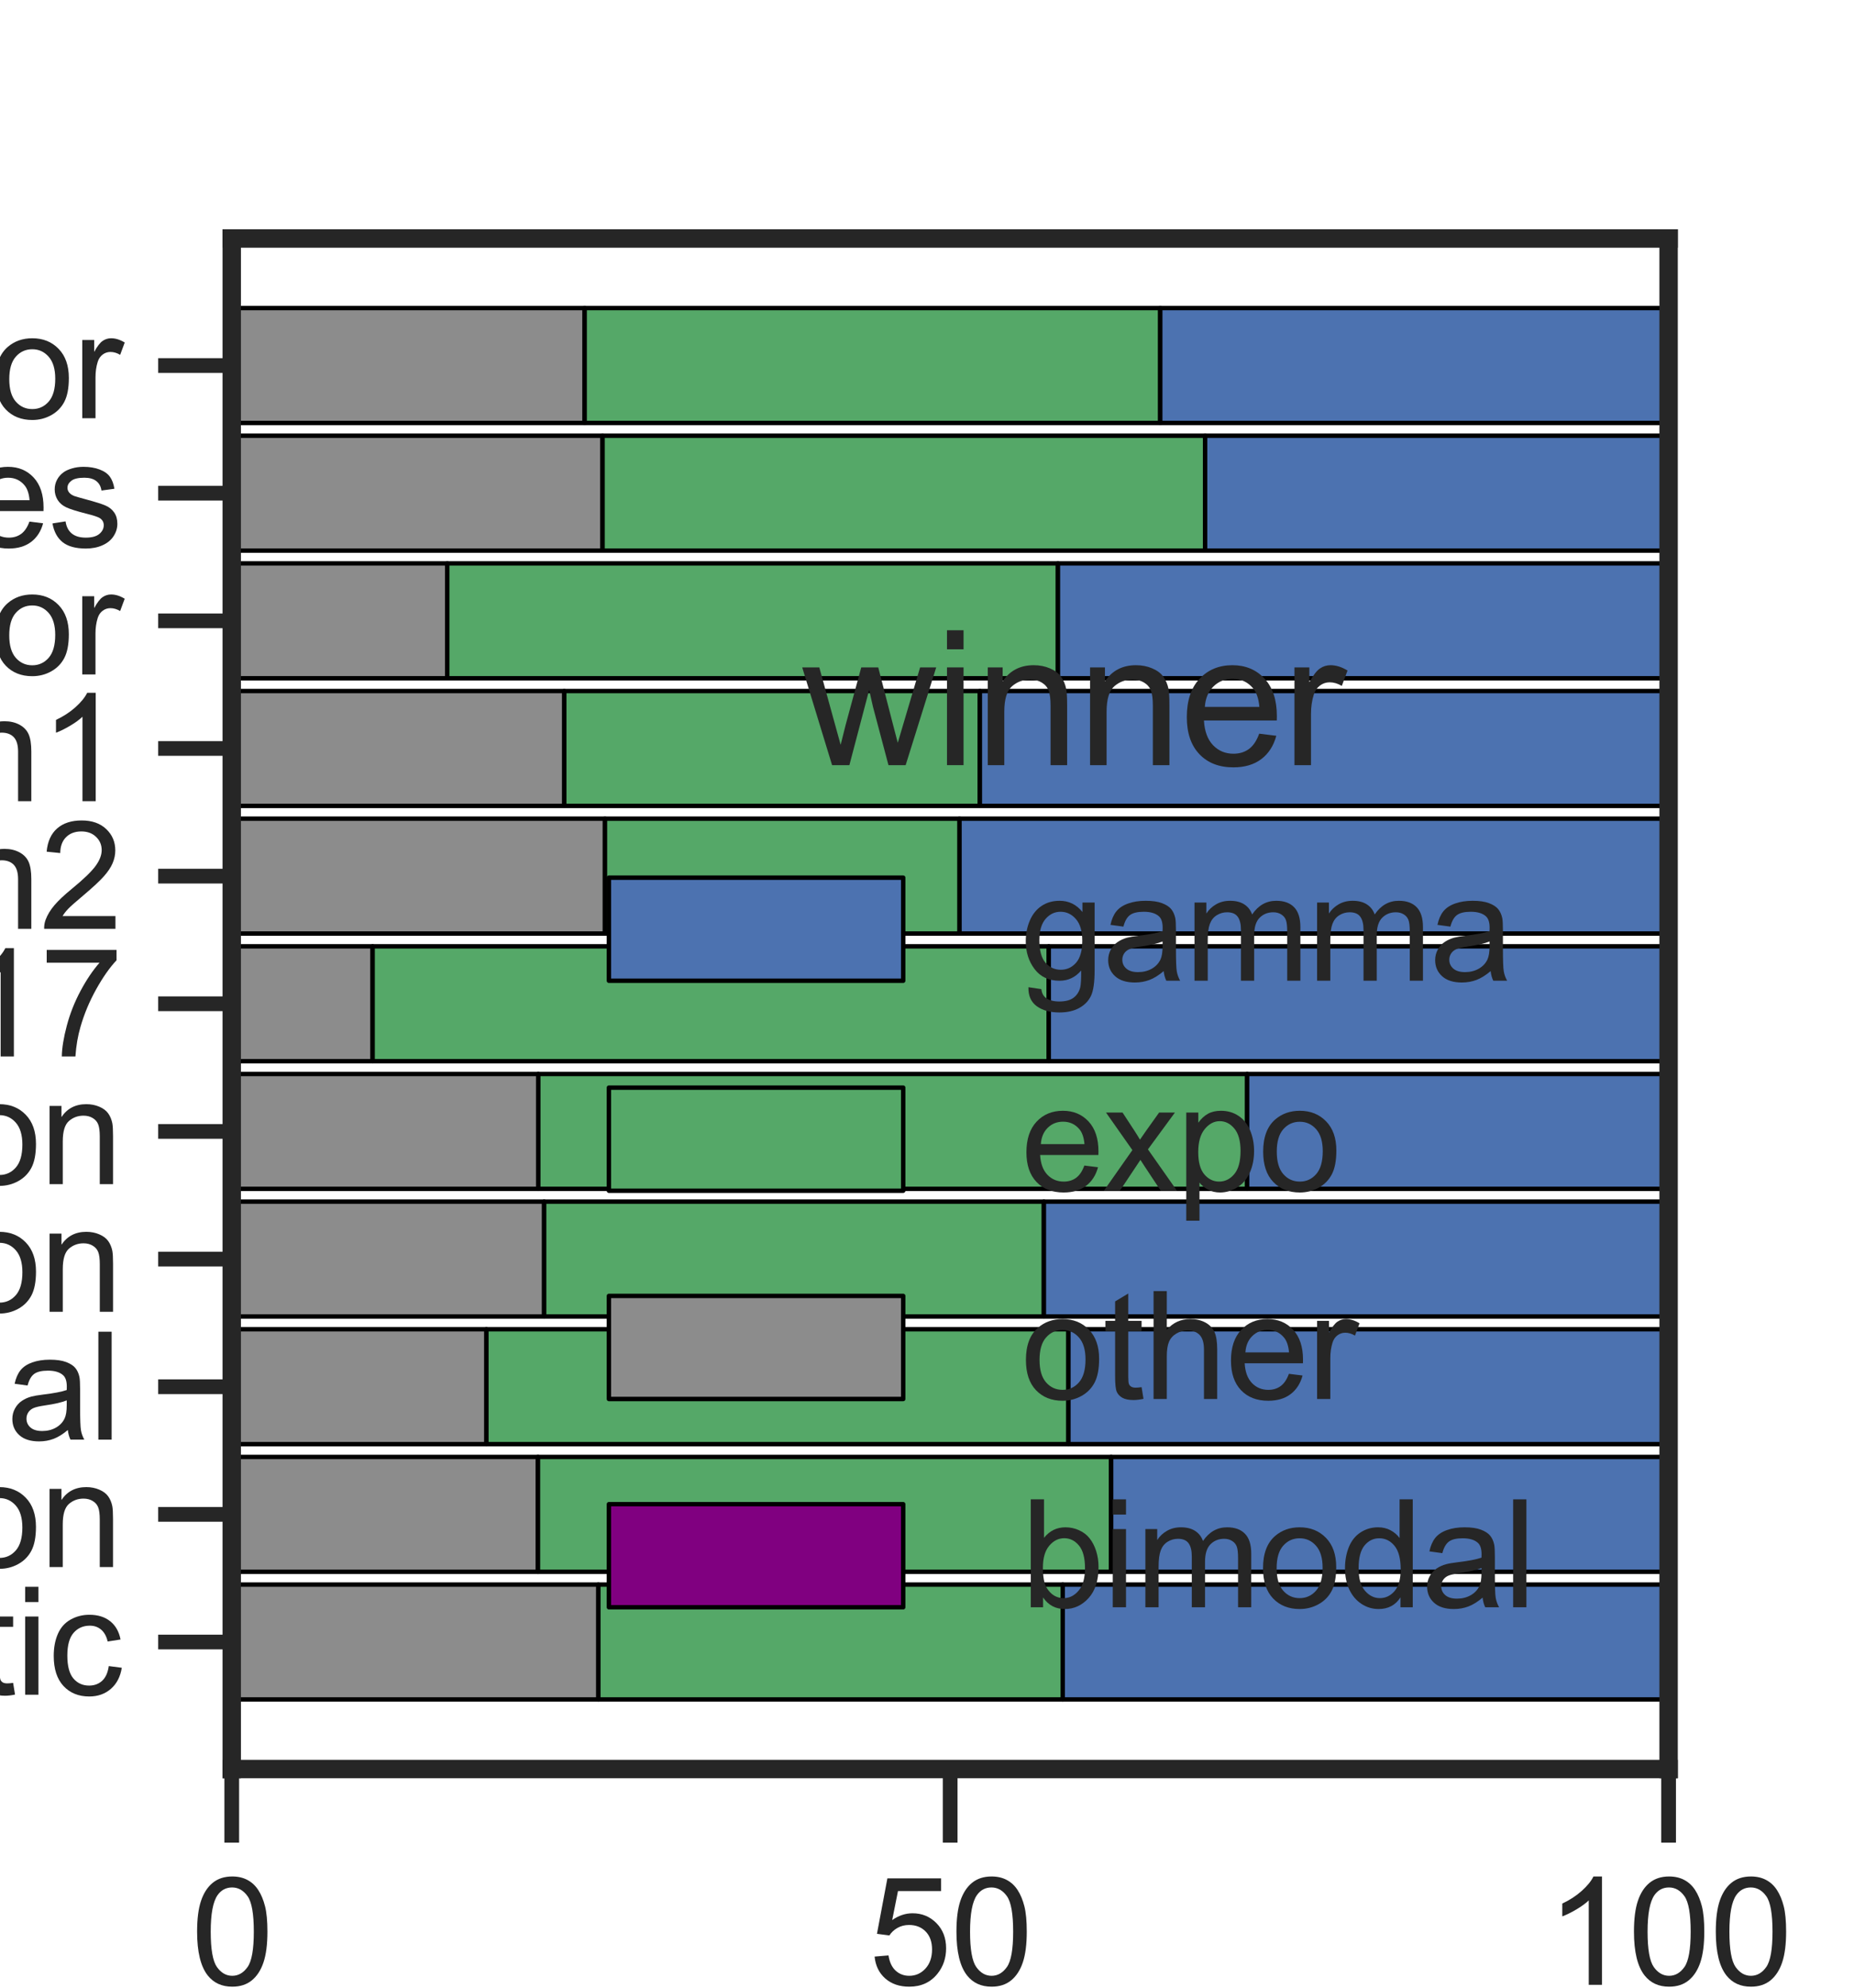 <?xml version="1.0" encoding="utf-8" standalone="no"?>
<!DOCTYPE svg PUBLIC "-//W3C//DTD SVG 1.1//EN"
  "http://www.w3.org/Graphics/SVG/1.1/DTD/svg11.dtd">
<svg xmlns:xlink="http://www.w3.org/1999/xlink" width="100.8pt" height="108pt" viewBox="0 0 100.8 108" xmlns="http://www.w3.org/2000/svg" version="1.1">
 <defs>
  <style type="text/css">*{stroke-linejoin: round; stroke-linecap: butt}</style>
 </defs>
 <g id="figure_1">
  <g id="patch_1">
   <path d="M 0 108 
L 100.8 108 
L 100.8 0 
L 0 0 
z
" style="fill: #ffffff"/>
  </g>
  <g id="axes_1">
   <g id="patch_2">
    <path d="M 12.6 96.12 
L 90.72 96.12 
L 90.72 12.96 
L 12.6 12.96 
z
" style="fill: #ffffff"/>
   </g>
   <g id="matplotlib.axis_1">
    <g id="xtick_1">
     <g id="line2d_1">
      <defs>
       <path id="m785deee7f5" d="M 0 0 
L 0 4 
" style="stroke: #262626; stroke-width: 0.8"/>
      </defs>
      <g>
       <use xlink:href="#m785deee7f5" x="12.6" y="96.12" style="fill: #262626; stroke: #262626; stroke-width: 0.8"/>
      </g>
     </g>
     <g id="text_1">
      <!-- 0 -->
      <g style="fill: #262626" transform="translate(10.376 107.846)scale(0.08 -0.08)">
       <defs>
        <path id="ArialMT-30" d="M 266 2259 
Q 266 3072 433 3567 
Q 600 4063 929 4331 
Q 1259 4600 1759 4600 
Q 2128 4600 2406 4451 
Q 2684 4303 2865 4023 
Q 3047 3744 3150 3342 
Q 3253 2941 3253 2259 
Q 3253 1453 3087 958 
Q 2922 463 2592 192 
Q 2263 -78 1759 -78 
Q 1097 -78 719 397 
Q 266 969 266 2259 
z
M 844 2259 
Q 844 1131 1108 757 
Q 1372 384 1759 384 
Q 2147 384 2411 759 
Q 2675 1134 2675 2259 
Q 2675 3391 2411 3762 
Q 2147 4134 1753 4134 
Q 1366 4134 1134 3806 
Q 844 3388 844 2259 
z
" transform="scale(0.016)"/>
       </defs>
       <use xlink:href="#ArialMT-30"/>
      </g>
     </g>
    </g>
    <g id="xtick_2">
     <g id="line2d_2">
      <g>
       <use xlink:href="#m785deee7f5" x="51.66" y="96.12" style="fill: #262626; stroke: #262626; stroke-width: 0.8"/>
      </g>
     </g>
     <g id="text_2">
      <!-- 50 -->
      <g style="fill: #262626" transform="translate(47.211 107.846)scale(0.08 -0.08)">
       <defs>
        <path id="ArialMT-35" d="M 266 1200 
L 856 1250 
Q 922 819 1161 601 
Q 1400 384 1738 384 
Q 2144 384 2425 690 
Q 2706 997 2706 1503 
Q 2706 1984 2436 2262 
Q 2166 2541 1728 2541 
Q 1456 2541 1237 2417 
Q 1019 2294 894 2097 
L 366 2166 
L 809 4519 
L 3088 4519 
L 3088 3981 
L 1259 3981 
L 1013 2750 
Q 1425 3038 1878 3038 
Q 2478 3038 2890 2622 
Q 3303 2206 3303 1553 
Q 3303 931 2941 478 
Q 2500 -78 1738 -78 
Q 1113 -78 717 272 
Q 322 622 266 1200 
z
" transform="scale(0.016)"/>
       </defs>
       <use xlink:href="#ArialMT-35"/>
       <use xlink:href="#ArialMT-30" x="55.615"/>
      </g>
     </g>
    </g>
    <g id="xtick_3">
     <g id="line2d_3">
      <g>
       <use xlink:href="#m785deee7f5" x="90.72" y="96.12" style="fill: #262626; stroke: #262626; stroke-width: 0.8"/>
      </g>
     </g>
     <g id="text_3">
      <!-- 100 -->
      <g style="fill: #262626" transform="translate(84.047 107.846)scale(0.08 -0.08)">
       <defs>
        <path id="ArialMT-31" d="M 2384 0 
L 1822 0 
L 1822 3584 
Q 1619 3391 1289 3197 
Q 959 3003 697 2906 
L 697 3450 
Q 1169 3672 1522 3987 
Q 1875 4303 2022 4600 
L 2384 4600 
L 2384 0 
z
" transform="scale(0.016)"/>
       </defs>
       <use xlink:href="#ArialMT-31"/>
       <use xlink:href="#ArialMT-30" x="55.615"/>
       <use xlink:href="#ArialMT-30" x="111.23"/>
      </g>
     </g>
    </g>
    <g id="text_4">
     <!-- fit assignment (%) -->
     <g style="fill: #262626" transform="translate(15.651 119.988)scale(0.09 -0.09)">
      <defs>
       <path id="ArialMT-66" d="M 556 0 
L 556 2881 
L 59 2881 
L 59 3319 
L 556 3319 
L 556 3672 
Q 556 4006 616 4169 
Q 697 4388 901 4523 
Q 1106 4659 1475 4659 
Q 1713 4659 2000 4603 
L 1916 4113 
Q 1741 4144 1584 4144 
Q 1328 4144 1222 4034 
Q 1116 3925 1116 3625 
L 1116 3319 
L 1763 3319 
L 1763 2881 
L 1116 2881 
L 1116 0 
L 556 0 
z
" transform="scale(0.016)"/>
       <path id="ArialMT-69" d="M 425 3934 
L 425 4581 
L 988 4581 
L 988 3934 
L 425 3934 
z
M 425 0 
L 425 3319 
L 988 3319 
L 988 0 
L 425 0 
z
" transform="scale(0.016)"/>
       <path id="ArialMT-74" d="M 1650 503 
L 1731 6 
Q 1494 -44 1306 -44 
Q 1000 -44 831 53 
Q 663 150 594 308 
Q 525 466 525 972 
L 525 2881 
L 113 2881 
L 113 3319 
L 525 3319 
L 525 4141 
L 1084 4478 
L 1084 3319 
L 1650 3319 
L 1650 2881 
L 1084 2881 
L 1084 941 
Q 1084 700 1114 631 
Q 1144 563 1211 522 
Q 1278 481 1403 481 
Q 1497 481 1650 503 
z
" transform="scale(0.016)"/>
       <path id="ArialMT-20" transform="scale(0.016)"/>
       <path id="ArialMT-61" d="M 2588 409 
Q 2275 144 1986 34 
Q 1697 -75 1366 -75 
Q 819 -75 525 192 
Q 231 459 231 875 
Q 231 1119 342 1320 
Q 453 1522 633 1644 
Q 813 1766 1038 1828 
Q 1203 1872 1538 1913 
Q 2219 1994 2541 2106 
Q 2544 2222 2544 2253 
Q 2544 2597 2384 2738 
Q 2169 2928 1744 2928 
Q 1347 2928 1158 2789 
Q 969 2650 878 2297 
L 328 2372 
Q 403 2725 575 2942 
Q 747 3159 1072 3276 
Q 1397 3394 1825 3394 
Q 2250 3394 2515 3294 
Q 2781 3194 2906 3042 
Q 3031 2891 3081 2659 
Q 3109 2516 3109 2141 
L 3109 1391 
Q 3109 606 3145 398 
Q 3181 191 3288 0 
L 2700 0 
Q 2613 175 2588 409 
z
M 2541 1666 
Q 2234 1541 1622 1453 
Q 1275 1403 1131 1340 
Q 988 1278 909 1158 
Q 831 1038 831 891 
Q 831 666 1001 516 
Q 1172 366 1500 366 
Q 1825 366 2078 508 
Q 2331 650 2450 897 
Q 2541 1088 2541 1459 
L 2541 1666 
z
" transform="scale(0.016)"/>
       <path id="ArialMT-73" d="M 197 991 
L 753 1078 
Q 800 744 1014 566 
Q 1228 388 1613 388 
Q 2000 388 2187 545 
Q 2375 703 2375 916 
Q 2375 1106 2209 1216 
Q 2094 1291 1634 1406 
Q 1016 1563 777 1677 
Q 538 1791 414 1992 
Q 291 2194 291 2438 
Q 291 2659 392 2848 
Q 494 3038 669 3163 
Q 800 3259 1026 3326 
Q 1253 3394 1513 3394 
Q 1903 3394 2198 3281 
Q 2494 3169 2634 2976 
Q 2775 2784 2828 2463 
L 2278 2388 
Q 2241 2644 2061 2787 
Q 1881 2931 1553 2931 
Q 1166 2931 1000 2803 
Q 834 2675 834 2503 
Q 834 2394 903 2306 
Q 972 2216 1119 2156 
Q 1203 2125 1616 2013 
Q 2213 1853 2448 1751 
Q 2684 1650 2818 1456 
Q 2953 1263 2953 975 
Q 2953 694 2789 445 
Q 2625 197 2315 61 
Q 2006 -75 1616 -75 
Q 969 -75 630 194 
Q 291 463 197 991 
z
" transform="scale(0.016)"/>
       <path id="ArialMT-67" d="M 319 -275 
L 866 -356 
Q 900 -609 1056 -725 
Q 1266 -881 1628 -881 
Q 2019 -881 2231 -725 
Q 2444 -569 2519 -288 
Q 2563 -116 2559 434 
Q 2191 0 1641 0 
Q 956 0 581 494 
Q 206 988 206 1678 
Q 206 2153 378 2554 
Q 550 2956 876 3175 
Q 1203 3394 1644 3394 
Q 2231 3394 2613 2919 
L 2613 3319 
L 3131 3319 
L 3131 450 
Q 3131 -325 2973 -648 
Q 2816 -972 2473 -1159 
Q 2131 -1347 1631 -1347 
Q 1038 -1347 672 -1080 
Q 306 -813 319 -275 
z
M 784 1719 
Q 784 1066 1043 766 
Q 1303 466 1694 466 
Q 2081 466 2343 764 
Q 2606 1063 2606 1700 
Q 2606 2309 2336 2618 
Q 2066 2928 1684 2928 
Q 1309 2928 1046 2623 
Q 784 2319 784 1719 
z
" transform="scale(0.016)"/>
       <path id="ArialMT-6e" d="M 422 0 
L 422 3319 
L 928 3319 
L 928 2847 
Q 1294 3394 1984 3394 
Q 2284 3394 2536 3286 
Q 2788 3178 2913 3003 
Q 3038 2828 3088 2588 
Q 3119 2431 3119 2041 
L 3119 0 
L 2556 0 
L 2556 2019 
Q 2556 2363 2490 2533 
Q 2425 2703 2258 2804 
Q 2091 2906 1866 2906 
Q 1506 2906 1245 2678 
Q 984 2450 984 1813 
L 984 0 
L 422 0 
z
" transform="scale(0.016)"/>
       <path id="ArialMT-6d" d="M 422 0 
L 422 3319 
L 925 3319 
L 925 2853 
Q 1081 3097 1340 3245 
Q 1600 3394 1931 3394 
Q 2300 3394 2536 3241 
Q 2772 3088 2869 2813 
Q 3263 3394 3894 3394 
Q 4388 3394 4653 3120 
Q 4919 2847 4919 2278 
L 4919 0 
L 4359 0 
L 4359 2091 
Q 4359 2428 4304 2576 
Q 4250 2725 4106 2815 
Q 3963 2906 3769 2906 
Q 3419 2906 3187 2673 
Q 2956 2441 2956 1928 
L 2956 0 
L 2394 0 
L 2394 2156 
Q 2394 2531 2256 2718 
Q 2119 2906 1806 2906 
Q 1569 2906 1367 2781 
Q 1166 2656 1075 2415 
Q 984 2175 984 1722 
L 984 0 
L 422 0 
z
" transform="scale(0.016)"/>
       <path id="ArialMT-65" d="M 2694 1069 
L 3275 997 
Q 3138 488 2766 206 
Q 2394 -75 1816 -75 
Q 1088 -75 661 373 
Q 234 822 234 1631 
Q 234 2469 665 2931 
Q 1097 3394 1784 3394 
Q 2450 3394 2872 2941 
Q 3294 2488 3294 1666 
Q 3294 1616 3291 1516 
L 816 1516 
Q 847 969 1125 678 
Q 1403 388 1819 388 
Q 2128 388 2347 550 
Q 2566 713 2694 1069 
z
M 847 1978 
L 2700 1978 
Q 2663 2397 2488 2606 
Q 2219 2931 1791 2931 
Q 1403 2931 1139 2672 
Q 875 2413 847 1978 
z
" transform="scale(0.016)"/>
       <path id="ArialMT-28" d="M 1497 -1347 
Q 1031 -759 709 28 
Q 388 816 388 1659 
Q 388 2403 628 3084 
Q 909 3875 1497 4659 
L 1900 4659 
Q 1522 4009 1400 3731 
Q 1209 3300 1100 2831 
Q 966 2247 966 1656 
Q 966 153 1900 -1347 
L 1497 -1347 
z
" transform="scale(0.016)"/>
       <path id="ArialMT-25" d="M 372 3481 
Q 372 3972 619 4315 
Q 866 4659 1334 4659 
Q 1766 4659 2048 4351 
Q 2331 4044 2331 3447 
Q 2331 2866 2045 2552 
Q 1759 2238 1341 2238 
Q 925 2238 648 2547 
Q 372 2856 372 3481 
z
M 1350 4272 
Q 1141 4272 1002 4090 
Q 863 3909 863 3425 
Q 863 2984 1003 2804 
Q 1144 2625 1350 2625 
Q 1563 2625 1702 2806 
Q 1841 2988 1841 3469 
Q 1841 3913 1700 4092 
Q 1559 4272 1350 4272 
z
M 1353 -169 
L 3859 4659 
L 4316 4659 
L 1819 -169 
L 1353 -169 
z
M 3334 1075 
Q 3334 1569 3581 1911 
Q 3828 2253 4300 2253 
Q 4731 2253 5014 1945 
Q 5297 1638 5297 1041 
Q 5297 459 5011 145 
Q 4725 -169 4303 -169 
Q 3888 -169 3611 142 
Q 3334 453 3334 1075 
z
M 4316 1866 
Q 4103 1866 3964 1684 
Q 3825 1503 3825 1019 
Q 3825 581 3965 400 
Q 4106 219 4313 219 
Q 4528 219 4667 400 
Q 4806 581 4806 1063 
Q 4806 1506 4665 1686 
Q 4525 1866 4316 1866 
z
" transform="scale(0.016)"/>
       <path id="ArialMT-29" d="M 791 -1347 
L 388 -1347 
Q 1322 153 1322 1656 
Q 1322 2244 1188 2822 
Q 1081 3291 891 3722 
Q 769 4003 388 4659 
L 791 4659 
Q 1378 3875 1659 3084 
Q 1900 2403 1900 1659 
Q 1900 816 1576 28 
Q 1253 -759 791 -1347 
z
" transform="scale(0.016)"/>
      </defs>
      <use xlink:href="#ArialMT-66"/>
      <use xlink:href="#ArialMT-69" x="27.783"/>
      <use xlink:href="#ArialMT-74" x="50"/>
      <use xlink:href="#ArialMT-20" x="77.783"/>
      <use xlink:href="#ArialMT-61" x="105.566"/>
      <use xlink:href="#ArialMT-73" x="161.182"/>
      <use xlink:href="#ArialMT-73" x="211.182"/>
      <use xlink:href="#ArialMT-69" x="261.182"/>
      <use xlink:href="#ArialMT-67" x="283.398"/>
      <use xlink:href="#ArialMT-6e" x="339.014"/>
      <use xlink:href="#ArialMT-6d" x="394.629"/>
      <use xlink:href="#ArialMT-65" x="477.93"/>
      <use xlink:href="#ArialMT-6e" x="533.545"/>
      <use xlink:href="#ArialMT-74" x="589.16"/>
      <use xlink:href="#ArialMT-20" x="616.943"/>
      <use xlink:href="#ArialMT-28" x="644.727"/>
      <use xlink:href="#ArialMT-25" x="678.027"/>
      <use xlink:href="#ArialMT-29" x="766.943"/>
     </g>
    </g>
   </g>
   <g id="matplotlib.axis_2">
    <g id="ytick_1">
     <g id="line2d_4">
      <defs>
       <path id="md7a30b5926" d="M 0 0 
L -4 0 
" style="stroke: #262626; stroke-width: 0.8"/>
      </defs>
      <g>
       <use xlink:href="#md7a30b5926" x="12.6" y="19.861" style="fill: #262626; stroke: #262626; stroke-width: 0.8"/>
      </g>
     </g>
     <g id="text_5">
      <!-- Transcription Factor -->
      <g style="fill: #262626" transform="translate(-64.228 22.724)scale(0.08 -0.08)">
       <defs>
        <path id="ArialMT-54" d="M 1659 0 
L 1659 4041 
L 150 4041 
L 150 4581 
L 3781 4581 
L 3781 4041 
L 2266 4041 
L 2266 0 
L 1659 0 
z
" transform="scale(0.016)"/>
        <path id="ArialMT-72" d="M 416 0 
L 416 3319 
L 922 3319 
L 922 2816 
Q 1116 3169 1280 3281 
Q 1444 3394 1641 3394 
Q 1925 3394 2219 3213 
L 2025 2691 
Q 1819 2813 1613 2813 
Q 1428 2813 1281 2702 
Q 1134 2591 1072 2394 
Q 978 2094 978 1738 
L 978 0 
L 416 0 
z
" transform="scale(0.016)"/>
        <path id="ArialMT-63" d="M 2588 1216 
L 3141 1144 
Q 3050 572 2676 248 
Q 2303 -75 1759 -75 
Q 1078 -75 664 370 
Q 250 816 250 1647 
Q 250 2184 428 2587 
Q 606 2991 970 3192 
Q 1334 3394 1763 3394 
Q 2303 3394 2647 3120 
Q 2991 2847 3088 2344 
L 2541 2259 
Q 2463 2594 2264 2762 
Q 2066 2931 1784 2931 
Q 1359 2931 1093 2626 
Q 828 2322 828 1663 
Q 828 994 1084 691 
Q 1341 388 1753 388 
Q 2084 388 2306 591 
Q 2528 794 2588 1216 
z
" transform="scale(0.016)"/>
        <path id="ArialMT-70" d="M 422 -1272 
L 422 3319 
L 934 3319 
L 934 2888 
Q 1116 3141 1344 3267 
Q 1572 3394 1897 3394 
Q 2322 3394 2647 3175 
Q 2972 2956 3137 2557 
Q 3303 2159 3303 1684 
Q 3303 1175 3120 767 
Q 2938 359 2589 142 
Q 2241 -75 1856 -75 
Q 1575 -75 1351 44 
Q 1128 163 984 344 
L 984 -1272 
L 422 -1272 
z
M 931 1641 
Q 931 1000 1190 694 
Q 1450 388 1819 388 
Q 2194 388 2461 705 
Q 2728 1022 2728 1688 
Q 2728 2322 2467 2637 
Q 2206 2953 1844 2953 
Q 1484 2953 1207 2617 
Q 931 2281 931 1641 
z
" transform="scale(0.016)"/>
        <path id="ArialMT-6f" d="M 213 1659 
Q 213 2581 725 3025 
Q 1153 3394 1769 3394 
Q 2453 3394 2887 2945 
Q 3322 2497 3322 1706 
Q 3322 1066 3130 698 
Q 2938 331 2570 128 
Q 2203 -75 1769 -75 
Q 1072 -75 642 372 
Q 213 819 213 1659 
z
M 791 1659 
Q 791 1022 1069 705 
Q 1347 388 1769 388 
Q 2188 388 2466 706 
Q 2744 1025 2744 1678 
Q 2744 2294 2464 2611 
Q 2184 2928 1769 2928 
Q 1347 2928 1069 2612 
Q 791 2297 791 1659 
z
" transform="scale(0.016)"/>
        <path id="ArialMT-46" d="M 525 0 
L 525 4581 
L 3616 4581 
L 3616 4041 
L 1131 4041 
L 1131 2622 
L 3281 2622 
L 3281 2081 
L 1131 2081 
L 1131 0 
L 525 0 
z
" transform="scale(0.016)"/>
       </defs>
       <use xlink:href="#ArialMT-54"/>
       <use xlink:href="#ArialMT-72" x="57.334"/>
       <use xlink:href="#ArialMT-61" x="90.635"/>
       <use xlink:href="#ArialMT-6e" x="146.25"/>
       <use xlink:href="#ArialMT-73" x="201.865"/>
       <use xlink:href="#ArialMT-63" x="251.865"/>
       <use xlink:href="#ArialMT-72" x="301.865"/>
       <use xlink:href="#ArialMT-69" x="335.166"/>
       <use xlink:href="#ArialMT-70" x="357.383"/>
       <use xlink:href="#ArialMT-74" x="412.998"/>
       <use xlink:href="#ArialMT-69" x="440.781"/>
       <use xlink:href="#ArialMT-6f" x="462.998"/>
       <use xlink:href="#ArialMT-6e" x="518.613"/>
       <use xlink:href="#ArialMT-20" x="574.229"/>
       <use xlink:href="#ArialMT-46" x="602.012"/>
       <use xlink:href="#ArialMT-61" x="663.096"/>
       <use xlink:href="#ArialMT-63" x="718.711"/>
       <use xlink:href="#ArialMT-74" x="768.711"/>
       <use xlink:href="#ArialMT-6f" x="796.494"/>
       <use xlink:href="#ArialMT-72" x="852.109"/>
      </g>
     </g>
    </g>
    <g id="ytick_2">
     <g id="line2d_5">
      <g>
       <use xlink:href="#md7a30b5926" x="12.6" y="26.797" style="fill: #262626; stroke: #262626; stroke-width: 0.8"/>
      </g>
     </g>
     <g id="text_6">
      <!-- Cytokines -->
      <g style="fill: #262626" transform="translate(-28.524 29.709)scale(0.08 -0.08)">
       <defs>
        <path id="ArialMT-43" d="M 3763 1606 
L 4369 1453 
Q 4178 706 3683 314 
Q 3188 -78 2472 -78 
Q 1731 -78 1267 223 
Q 803 525 561 1097 
Q 319 1669 319 2325 
Q 319 3041 592 3573 
Q 866 4106 1370 4382 
Q 1875 4659 2481 4659 
Q 3169 4659 3637 4309 
Q 4106 3959 4291 3325 
L 3694 3184 
Q 3534 3684 3231 3912 
Q 2928 4141 2469 4141 
Q 1941 4141 1586 3887 
Q 1231 3634 1087 3207 
Q 944 2781 944 2328 
Q 944 1744 1114 1308 
Q 1284 872 1643 656 
Q 2003 441 2422 441 
Q 2931 441 3284 734 
Q 3638 1028 3763 1606 
z
" transform="scale(0.016)"/>
        <path id="ArialMT-79" d="M 397 -1278 
L 334 -750 
Q 519 -800 656 -800 
Q 844 -800 956 -737 
Q 1069 -675 1141 -563 
Q 1194 -478 1313 -144 
Q 1328 -97 1363 -6 
L 103 3319 
L 709 3319 
L 1400 1397 
Q 1534 1031 1641 628 
Q 1738 1016 1872 1384 
L 2581 3319 
L 3144 3319 
L 1881 -56 
Q 1678 -603 1566 -809 
Q 1416 -1088 1222 -1217 
Q 1028 -1347 759 -1347 
Q 597 -1347 397 -1278 
z
" transform="scale(0.016)"/>
        <path id="ArialMT-6b" d="M 425 0 
L 425 4581 
L 988 4581 
L 988 1969 
L 2319 3319 
L 3047 3319 
L 1778 2088 
L 3175 0 
L 2481 0 
L 1384 1697 
L 988 1316 
L 988 0 
L 425 0 
z
" transform="scale(0.016)"/>
       </defs>
       <use xlink:href="#ArialMT-43"/>
       <use xlink:href="#ArialMT-79" x="72.217"/>
       <use xlink:href="#ArialMT-74" x="122.217"/>
       <use xlink:href="#ArialMT-6f" x="150"/>
       <use xlink:href="#ArialMT-6b" x="205.615"/>
       <use xlink:href="#ArialMT-69" x="255.615"/>
       <use xlink:href="#ArialMT-6e" x="277.832"/>
       <use xlink:href="#ArialMT-65" x="333.447"/>
       <use xlink:href="#ArialMT-73" x="389.062"/>
      </g>
     </g>
    </g>
    <g id="ytick_3">
     <g id="line2d_6">
      <g>
       <use xlink:href="#md7a30b5926" x="12.6" y="33.733" style="fill: #262626; stroke: #262626; stroke-width: 0.8"/>
      </g>
     </g>
     <g id="text_7">
      <!-- Cytokine Receptor -->
      <g style="fill: #262626" transform="translate(-59.205 36.645)scale(0.08 -0.08)">
       <defs>
        <path id="ArialMT-52" d="M 503 0 
L 503 4581 
L 2534 4581 
Q 3147 4581 3465 4457 
Q 3784 4334 3975 4021 
Q 4166 3709 4166 3331 
Q 4166 2844 3850 2509 
Q 3534 2175 2875 2084 
Q 3116 1969 3241 1856 
Q 3506 1613 3744 1247 
L 4541 0 
L 3778 0 
L 3172 953 
Q 2906 1366 2734 1584 
Q 2563 1803 2427 1890 
Q 2291 1978 2150 2013 
Q 2047 2034 1813 2034 
L 1109 2034 
L 1109 0 
L 503 0 
z
M 1109 2559 
L 2413 2559 
Q 2828 2559 3062 2645 
Q 3297 2731 3419 2920 
Q 3541 3109 3541 3331 
Q 3541 3656 3305 3865 
Q 3069 4075 2559 4075 
L 1109 4075 
L 1109 2559 
z
" transform="scale(0.016)"/>
       </defs>
       <use xlink:href="#ArialMT-43"/>
       <use xlink:href="#ArialMT-79" x="72.217"/>
       <use xlink:href="#ArialMT-74" x="122.217"/>
       <use xlink:href="#ArialMT-6f" x="150"/>
       <use xlink:href="#ArialMT-6b" x="205.615"/>
       <use xlink:href="#ArialMT-69" x="255.615"/>
       <use xlink:href="#ArialMT-6e" x="277.832"/>
       <use xlink:href="#ArialMT-65" x="333.447"/>
       <use xlink:href="#ArialMT-20" x="389.062"/>
       <use xlink:href="#ArialMT-52" x="416.846"/>
       <use xlink:href="#ArialMT-65" x="489.062"/>
       <use xlink:href="#ArialMT-63" x="544.678"/>
       <use xlink:href="#ArialMT-65" x="594.678"/>
       <use xlink:href="#ArialMT-70" x="650.293"/>
       <use xlink:href="#ArialMT-74" x="705.908"/>
       <use xlink:href="#ArialMT-6f" x="733.691"/>
       <use xlink:href="#ArialMT-72" x="789.307"/>
      </g>
     </g>
    </g>
    <g id="ytick_4">
     <g id="line2d_7">
      <g>
       <use xlink:href="#md7a30b5926" x="12.6" y="40.668" style="fill: #262626; stroke: #262626; stroke-width: 0.8"/>
      </g>
     </g>
     <g id="text_8">
      <!-- Th1 -->
      <g style="fill: #262626" transform="translate(-7.184 43.532)scale(0.08 -0.08)">
       <defs>
        <path id="ArialMT-68" d="M 422 0 
L 422 4581 
L 984 4581 
L 984 2938 
Q 1378 3394 1978 3394 
Q 2347 3394 2619 3248 
Q 2891 3103 3008 2847 
Q 3125 2591 3125 2103 
L 3125 0 
L 2563 0 
L 2563 2103 
Q 2563 2525 2380 2717 
Q 2197 2909 1863 2909 
Q 1613 2909 1392 2779 
Q 1172 2650 1078 2428 
Q 984 2206 984 1816 
L 984 0 
L 422 0 
z
" transform="scale(0.016)"/>
       </defs>
       <use xlink:href="#ArialMT-54"/>
       <use xlink:href="#ArialMT-68" x="61.084"/>
       <use xlink:href="#ArialMT-31" x="116.699"/>
      </g>
     </g>
    </g>
    <g id="ytick_5">
     <g id="line2d_8">
      <g>
       <use xlink:href="#md7a30b5926" x="12.6" y="47.604" style="fill: #262626; stroke: #262626; stroke-width: 0.8"/>
      </g>
     </g>
     <g id="text_9">
      <!-- Th2 -->
      <g style="fill: #262626" transform="translate(-7.184 50.467)scale(0.08 -0.08)">
       <defs>
        <path id="ArialMT-32" d="M 3222 541 
L 3222 0 
L 194 0 
Q 188 203 259 391 
Q 375 700 629 1000 
Q 884 1300 1366 1694 
Q 2113 2306 2375 2664 
Q 2638 3022 2638 3341 
Q 2638 3675 2398 3904 
Q 2159 4134 1775 4134 
Q 1369 4134 1125 3890 
Q 881 3647 878 3216 
L 300 3275 
Q 359 3922 746 4261 
Q 1134 4600 1788 4600 
Q 2447 4600 2831 4234 
Q 3216 3869 3216 3328 
Q 3216 3053 3103 2787 
Q 2991 2522 2730 2228 
Q 2469 1934 1863 1422 
Q 1356 997 1212 845 
Q 1069 694 975 541 
L 3222 541 
z
" transform="scale(0.016)"/>
       </defs>
       <use xlink:href="#ArialMT-54"/>
       <use xlink:href="#ArialMT-68" x="61.084"/>
       <use xlink:href="#ArialMT-32" x="116.699"/>
      </g>
     </g>
    </g>
    <g id="ytick_6">
     <g id="line2d_9">
      <g>
       <use xlink:href="#md7a30b5926" x="12.6" y="54.54" style="fill: #262626; stroke: #262626; stroke-width: 0.8"/>
      </g>
     </g>
     <g id="text_10">
      <!-- Th17 -->
      <g style="fill: #262626" transform="translate(-11.633 57.403)scale(0.08 -0.08)">
       <defs>
        <path id="ArialMT-37" d="M 303 3981 
L 303 4522 
L 3269 4522 
L 3269 4084 
Q 2831 3619 2401 2847 
Q 1972 2075 1738 1259 
Q 1569 684 1522 0 
L 944 0 
Q 953 541 1156 1306 
Q 1359 2072 1739 2783 
Q 2119 3494 2547 3981 
L 303 3981 
z
" transform="scale(0.016)"/>
       </defs>
       <use xlink:href="#ArialMT-54"/>
       <use xlink:href="#ArialMT-68" x="61.084"/>
       <use xlink:href="#ArialMT-31" x="116.699"/>
       <use xlink:href="#ArialMT-37" x="172.314"/>
      </g>
     </g>
    </g>
    <g id="ytick_7">
     <g id="line2d_10">
      <g>
       <use xlink:href="#md7a30b5926" x="12.6" y="61.476" style="fill: #262626; stroke: #262626; stroke-width: 0.8"/>
      </g>
     </g>
     <g id="text_11">
      <!-- Proliferation -->
      <g style="fill: #262626" transform="translate(-36.085 64.339)scale(0.08 -0.08)">
       <defs>
        <path id="ArialMT-50" d="M 494 0 
L 494 4581 
L 2222 4581 
Q 2678 4581 2919 4538 
Q 3256 4481 3484 4323 
Q 3713 4166 3852 3881 
Q 3991 3597 3991 3256 
Q 3991 2672 3619 2267 
Q 3247 1863 2275 1863 
L 1100 1863 
L 1100 0 
L 494 0 
z
M 1100 2403 
L 2284 2403 
Q 2872 2403 3119 2622 
Q 3366 2841 3366 3238 
Q 3366 3525 3220 3729 
Q 3075 3934 2838 4000 
Q 2684 4041 2272 4041 
L 1100 4041 
L 1100 2403 
z
" transform="scale(0.016)"/>
        <path id="ArialMT-6c" d="M 409 0 
L 409 4581 
L 972 4581 
L 972 0 
L 409 0 
z
" transform="scale(0.016)"/>
       </defs>
       <use xlink:href="#ArialMT-50"/>
       <use xlink:href="#ArialMT-72" x="66.699"/>
       <use xlink:href="#ArialMT-6f" x="100"/>
       <use xlink:href="#ArialMT-6c" x="155.615"/>
       <use xlink:href="#ArialMT-69" x="177.832"/>
       <use xlink:href="#ArialMT-66" x="200.049"/>
       <use xlink:href="#ArialMT-65" x="227.832"/>
       <use xlink:href="#ArialMT-72" x="283.447"/>
       <use xlink:href="#ArialMT-61" x="316.748"/>
       <use xlink:href="#ArialMT-74" x="372.363"/>
       <use xlink:href="#ArialMT-69" x="400.146"/>
       <use xlink:href="#ArialMT-6f" x="422.363"/>
       <use xlink:href="#ArialMT-6e" x="477.979"/>
      </g>
     </g>
    </g>
    <g id="ytick_8">
     <g id="line2d_11">
      <g>
       <use xlink:href="#md7a30b5926" x="12.6" y="68.412" style="fill: #262626; stroke: #262626; stroke-width: 0.8"/>
      </g>
     </g>
     <g id="text_12">
      <!-- Differentiation -->
      <g style="fill: #262626" transform="translate(-42.616 71.275)scale(0.08 -0.08)">
       <defs>
        <path id="ArialMT-44" d="M 494 0 
L 494 4581 
L 2072 4581 
Q 2606 4581 2888 4516 
Q 3281 4425 3559 4188 
Q 3922 3881 4101 3404 
Q 4281 2928 4281 2316 
Q 4281 1794 4159 1391 
Q 4038 988 3847 723 
Q 3656 459 3429 307 
Q 3203 156 2883 78 
Q 2563 0 2147 0 
L 494 0 
z
M 1100 541 
L 2078 541 
Q 2531 541 2789 625 
Q 3047 709 3200 863 
Q 3416 1078 3536 1442 
Q 3656 1806 3656 2325 
Q 3656 3044 3420 3430 
Q 3184 3816 2847 3947 
Q 2603 4041 2063 4041 
L 1100 4041 
L 1100 541 
z
" transform="scale(0.016)"/>
       </defs>
       <use xlink:href="#ArialMT-44"/>
       <use xlink:href="#ArialMT-69" x="72.217"/>
       <use xlink:href="#ArialMT-66" x="94.434"/>
       <use xlink:href="#ArialMT-66" x="120.467"/>
       <use xlink:href="#ArialMT-65" x="148.25"/>
       <use xlink:href="#ArialMT-72" x="203.865"/>
       <use xlink:href="#ArialMT-65" x="237.166"/>
       <use xlink:href="#ArialMT-6e" x="292.781"/>
       <use xlink:href="#ArialMT-74" x="348.396"/>
       <use xlink:href="#ArialMT-69" x="376.18"/>
       <use xlink:href="#ArialMT-61" x="398.396"/>
       <use xlink:href="#ArialMT-74" x="454.012"/>
       <use xlink:href="#ArialMT-69" x="481.795"/>
       <use xlink:href="#ArialMT-6f" x="504.012"/>
       <use xlink:href="#ArialMT-6e" x="559.627"/>
      </g>
     </g>
    </g>
    <g id="ytick_9">
     <g id="line2d_12">
      <g>
       <use xlink:href="#md7a30b5926" x="12.6" y="75.347" style="fill: #262626; stroke: #262626; stroke-width: 0.8"/>
      </g>
     </g>
     <g id="text_13">
      <!-- IL2 signal -->
      <g style="fill: #262626" transform="translate(-27.644 78.222)scale(0.08 -0.08)">
       <defs>
        <path id="ArialMT-49" d="M 597 0 
L 597 4581 
L 1203 4581 
L 1203 0 
L 597 0 
z
" transform="scale(0.016)"/>
        <path id="ArialMT-4c" d="M 469 0 
L 469 4581 
L 1075 4581 
L 1075 541 
L 3331 541 
L 3331 0 
L 469 0 
z
" transform="scale(0.016)"/>
       </defs>
       <use xlink:href="#ArialMT-49"/>
       <use xlink:href="#ArialMT-4c" x="27.783"/>
       <use xlink:href="#ArialMT-32" x="83.398"/>
       <use xlink:href="#ArialMT-20" x="139.014"/>
       <use xlink:href="#ArialMT-73" x="166.797"/>
       <use xlink:href="#ArialMT-69" x="216.797"/>
       <use xlink:href="#ArialMT-67" x="239.014"/>
       <use xlink:href="#ArialMT-6e" x="294.629"/>
       <use xlink:href="#ArialMT-61" x="350.244"/>
       <use xlink:href="#ArialMT-6c" x="405.859"/>
      </g>
     </g>
    </g>
    <g id="ytick_10">
     <g id="line2d_13">
      <g>
       <use xlink:href="#md7a30b5926" x="12.6" y="82.283" style="fill: #262626; stroke: #262626; stroke-width: 0.8"/>
      </g>
     </g>
     <g id="text_14">
      <!-- Activation -->
      <g style="fill: #262626" transform="translate(-28.082 85.146)scale(0.08 -0.08)">
       <defs>
        <path id="ArialMT-41" d="M -9 0 
L 1750 4581 
L 2403 4581 
L 4278 0 
L 3588 0 
L 3053 1388 
L 1138 1388 
L 634 0 
L -9 0 
z
M 1313 1881 
L 2866 1881 
L 2388 3150 
Q 2169 3728 2063 4100 
Q 1975 3659 1816 3225 
L 1313 1881 
z
" transform="scale(0.016)"/>
        <path id="ArialMT-76" d="M 1344 0 
L 81 3319 
L 675 3319 
L 1388 1331 
Q 1503 1009 1600 663 
Q 1675 925 1809 1294 
L 2547 3319 
L 3125 3319 
L 1869 0 
L 1344 0 
z
" transform="scale(0.016)"/>
       </defs>
       <use xlink:href="#ArialMT-41"/>
       <use xlink:href="#ArialMT-63" x="66.699"/>
       <use xlink:href="#ArialMT-74" x="116.699"/>
       <use xlink:href="#ArialMT-69" x="144.482"/>
       <use xlink:href="#ArialMT-76" x="166.699"/>
       <use xlink:href="#ArialMT-61" x="216.699"/>
       <use xlink:href="#ArialMT-74" x="272.314"/>
       <use xlink:href="#ArialMT-69" x="300.098"/>
       <use xlink:href="#ArialMT-6f" x="322.314"/>
       <use xlink:href="#ArialMT-6e" x="377.93"/>
      </g>
     </g>
    </g>
    <g id="ytick_11">
     <g id="line2d_14">
      <g>
       <use xlink:href="#md7a30b5926" x="12.6" y="89.219" style="fill: #262626; stroke: #262626; stroke-width: 0.8"/>
      </g>
     </g>
     <g id="text_15">
      <!-- all kinetic -->
      <g style="fill: #262626" transform="translate(-26.301 92.082)scale(0.08 -0.08)">
       <use xlink:href="#ArialMT-61"/>
       <use xlink:href="#ArialMT-6c" x="55.615"/>
       <use xlink:href="#ArialMT-6c" x="77.832"/>
       <use xlink:href="#ArialMT-20" x="100.049"/>
       <use xlink:href="#ArialMT-6b" x="127.832"/>
       <use xlink:href="#ArialMT-69" x="177.832"/>
       <use xlink:href="#ArialMT-6e" x="200.049"/>
       <use xlink:href="#ArialMT-65" x="255.664"/>
       <use xlink:href="#ArialMT-74" x="311.279"/>
       <use xlink:href="#ArialMT-69" x="339.062"/>
       <use xlink:href="#ArialMT-63" x="361.279"/>
      </g>
     </g>
    </g>
   </g>
   <g id="patch_3">
    <path d="M 12.6 16.74 
L 12.6 16.74 
L 12.6 22.982 
L 12.6 22.982 
z
" clip-path="url(#p4ff53646e9)" style="fill: #800080; stroke: #000000; stroke-width: 0.24; stroke-linejoin: miter"/>
   </g>
   <g id="patch_4">
    <path d="M 12.6 23.676 
L 12.6 23.676 
L 12.6 29.918 
L 12.6 29.918 
z
" clip-path="url(#p4ff53646e9)" style="fill: #800080; stroke: #000000; stroke-width: 0.24; stroke-linejoin: miter"/>
   </g>
   <g id="patch_5">
    <path d="M 12.6 30.612 
L 12.6 30.612 
L 12.6 36.854 
L 12.6 36.854 
z
" clip-path="url(#p4ff53646e9)" style="fill: #800080; stroke: #000000; stroke-width: 0.24; stroke-linejoin: miter"/>
   </g>
   <g id="patch_6">
    <path d="M 12.6 37.547 
L 12.6 37.547 
L 12.6 43.79 
L 12.6 43.79 
z
" clip-path="url(#p4ff53646e9)" style="fill: #800080; stroke: #000000; stroke-width: 0.24; stroke-linejoin: miter"/>
   </g>
   <g id="patch_7">
    <path d="M 12.6 44.483 
L 12.6 44.483 
L 12.6 50.725 
L 12.6 50.725 
z
" clip-path="url(#p4ff53646e9)" style="fill: #800080; stroke: #000000; stroke-width: 0.24; stroke-linejoin: miter"/>
   </g>
   <g id="patch_8">
    <path d="M 12.6 51.419 
L 12.6 51.419 
L 12.6 57.661 
L 12.6 57.661 
z
" clip-path="url(#p4ff53646e9)" style="fill: #800080; stroke: #000000; stroke-width: 0.24; stroke-linejoin: miter"/>
   </g>
   <g id="patch_9">
    <path d="M 12.6 58.355 
L 12.6 58.355 
L 12.6 64.597 
L 12.6 64.597 
z
" clip-path="url(#p4ff53646e9)" style="fill: #800080; stroke: #000000; stroke-width: 0.24; stroke-linejoin: miter"/>
   </g>
   <g id="patch_10">
    <path d="M 12.6 65.29 
L 12.6 65.29 
L 12.6 71.533 
L 12.6 71.533 
z
" clip-path="url(#p4ff53646e9)" style="fill: #800080; stroke: #000000; stroke-width: 0.24; stroke-linejoin: miter"/>
   </g>
   <g id="patch_11">
    <path d="M 12.6 72.226 
L 12.6 72.226 
L 12.6 78.468 
L 12.6 78.468 
z
" clip-path="url(#p4ff53646e9)" style="fill: #800080; stroke: #000000; stroke-width: 0.24; stroke-linejoin: miter"/>
   </g>
   <g id="patch_12">
    <path d="M 12.6 79.162 
L 12.6 79.162 
L 12.6 85.404 
L 12.6 85.404 
z
" clip-path="url(#p4ff53646e9)" style="fill: #800080; stroke: #000000; stroke-width: 0.24; stroke-linejoin: miter"/>
   </g>
   <g id="patch_13">
    <path d="M 12.6 86.098 
L 12.735 86.098 
L 12.735 92.34 
L 12.6 92.34 
z
" clip-path="url(#p4ff53646e9)" style="fill: #800080; stroke: #000000; stroke-width: 0.24; stroke-linejoin: miter"/>
   </g>
   <g id="patch_14">
    <path d="M 12.6 16.74 
L 31.787 16.74 
L 31.787 22.982 
L 12.6 22.982 
z
" clip-path="url(#p4ff53646e9)" style="fill: #8c8c8c; stroke: #000000; stroke-width: 0.24; stroke-linejoin: miter"/>
   </g>
   <g id="patch_15">
    <path d="M 12.6 23.676 
L 32.76 23.676 
L 32.76 29.918 
L 12.6 29.918 
z
" clip-path="url(#p4ff53646e9)" style="fill: #8c8c8c; stroke: #000000; stroke-width: 0.24; stroke-linejoin: miter"/>
   </g>
   <g id="patch_16">
    <path d="M 12.6 30.612 
L 24.318 30.612 
L 24.318 36.854 
L 12.6 36.854 
z
" clip-path="url(#p4ff53646e9)" style="fill: #8c8c8c; stroke: #000000; stroke-width: 0.24; stroke-linejoin: miter"/>
   </g>
   <g id="patch_17">
    <path d="M 12.6 37.547 
L 30.677 37.547 
L 30.677 43.79 
L 12.6 43.79 
z
" clip-path="url(#p4ff53646e9)" style="fill: #8c8c8c; stroke: #000000; stroke-width: 0.24; stroke-linejoin: miter"/>
   </g>
   <g id="patch_18">
    <path d="M 12.6 44.483 
L 32.891 44.483 
L 32.891 50.725 
L 12.6 50.725 
z
" clip-path="url(#p4ff53646e9)" style="fill: #8c8c8c; stroke: #000000; stroke-width: 0.24; stroke-linejoin: miter"/>
   </g>
   <g id="patch_19">
    <path d="M 12.6 51.419 
L 20.259 51.419 
L 20.259 57.661 
L 12.6 57.661 
z
" clip-path="url(#p4ff53646e9)" style="fill: #8c8c8c; stroke: #000000; stroke-width: 0.24; stroke-linejoin: miter"/>
   </g>
   <g id="patch_20">
    <path d="M 12.6 58.355 
L 29.266 58.355 
L 29.266 64.597 
L 12.6 64.597 
z
" clip-path="url(#p4ff53646e9)" style="fill: #8c8c8c; stroke: #000000; stroke-width: 0.24; stroke-linejoin: miter"/>
   </g>
   <g id="patch_21">
    <path d="M 12.6 65.29 
L 29.583 65.29 
L 29.583 71.533 
L 12.6 71.533 
z
" clip-path="url(#p4ff53646e9)" style="fill: #8c8c8c; stroke: #000000; stroke-width: 0.24; stroke-linejoin: miter"/>
   </g>
   <g id="patch_22">
    <path d="M 12.6 72.226 
L 26.444 72.226 
L 26.444 78.468 
L 12.6 78.468 
z
" clip-path="url(#p4ff53646e9)" style="fill: #8c8c8c; stroke: #000000; stroke-width: 0.24; stroke-linejoin: miter"/>
   </g>
   <g id="patch_23">
    <path d="M 12.6 79.162 
L 29.249 79.162 
L 29.249 85.404 
L 12.6 85.404 
z
" clip-path="url(#p4ff53646e9)" style="fill: #8c8c8c; stroke: #000000; stroke-width: 0.24; stroke-linejoin: miter"/>
   </g>
   <g id="patch_24">
    <path d="M 12.735 86.098 
L 32.531 86.098 
L 32.531 92.34 
L 12.735 92.34 
z
" clip-path="url(#p4ff53646e9)" style="fill: #8c8c8c; stroke: #000000; stroke-width: 0.24; stroke-linejoin: miter"/>
   </g>
   <g id="patch_25">
    <path d="M 31.787 16.74 
L 63.081 16.74 
L 63.081 22.982 
L 31.787 22.982 
z
" clip-path="url(#p4ff53646e9)" style="fill: #55a868; stroke: #000000; stroke-width: 0.24; stroke-linejoin: miter"/>
   </g>
   <g id="patch_26">
    <path d="M 32.76 23.676 
L 65.52 23.676 
L 65.52 29.918 
L 32.76 29.918 
z
" clip-path="url(#p4ff53646e9)" style="fill: #55a868; stroke: #000000; stroke-width: 0.24; stroke-linejoin: miter"/>
   </g>
   <g id="patch_27">
    <path d="M 24.318 30.612 
L 57.519 30.612 
L 57.519 36.854 
L 24.318 36.854 
z
" clip-path="url(#p4ff53646e9)" style="fill: #55a868; stroke: #000000; stroke-width: 0.24; stroke-linejoin: miter"/>
   </g>
   <g id="patch_28">
    <path d="M 30.677 37.547 
L 53.274 37.547 
L 53.274 43.79 
L 30.677 43.79 
z
" clip-path="url(#p4ff53646e9)" style="fill: #55a868; stroke: #000000; stroke-width: 0.24; stroke-linejoin: miter"/>
   </g>
   <g id="patch_29">
    <path d="M 32.891 44.483 
L 52.167 44.483 
L 52.167 50.725 
L 32.891 50.725 
z
" clip-path="url(#p4ff53646e9)" style="fill: #55a868; stroke: #000000; stroke-width: 0.24; stroke-linejoin: miter"/>
   </g>
   <g id="patch_30">
    <path d="M 20.259 51.419 
L 57.021 51.419 
L 57.021 57.661 
L 20.259 57.661 
z
" clip-path="url(#p4ff53646e9)" style="fill: #55a868; stroke: #000000; stroke-width: 0.24; stroke-linejoin: miter"/>
   </g>
   <g id="patch_31">
    <path d="M 29.266 58.355 
L 67.805 58.355 
L 67.805 64.597 
L 29.266 64.597 
z
" clip-path="url(#p4ff53646e9)" style="fill: #55a868; stroke: #000000; stroke-width: 0.24; stroke-linejoin: miter"/>
   </g>
   <g id="patch_32">
    <path d="M 29.583 65.29 
L 56.755 65.29 
L 56.755 71.533 
L 29.583 71.533 
z
" clip-path="url(#p4ff53646e9)" style="fill: #55a868; stroke: #000000; stroke-width: 0.24; stroke-linejoin: miter"/>
   </g>
   <g id="patch_33">
    <path d="M 26.444 72.226 
L 58.088 72.226 
L 58.088 78.468 
L 26.444 78.468 
z
" clip-path="url(#p4ff53646e9)" style="fill: #55a868; stroke: #000000; stroke-width: 0.24; stroke-linejoin: miter"/>
   </g>
   <g id="patch_34">
    <path d="M 29.249 79.162 
L 60.411 79.162 
L 60.411 85.404 
L 29.249 85.404 
z
" clip-path="url(#p4ff53646e9)" style="fill: #55a868; stroke: #000000; stroke-width: 0.24; stroke-linejoin: miter"/>
   </g>
   <g id="patch_35">
    <path d="M 32.531 86.098 
L 57.779 86.098 
L 57.779 92.34 
L 32.531 92.34 
z
" clip-path="url(#p4ff53646e9)" style="fill: #55a868; stroke: #000000; stroke-width: 0.24; stroke-linejoin: miter"/>
   </g>
   <g id="patch_36">
    <path d="M 63.081 16.74 
L 90.72 16.74 
L 90.72 22.982 
L 63.081 22.982 
z
" clip-path="url(#p4ff53646e9)" style="fill: #4c72b0; stroke: #000000; stroke-width: 0.24; stroke-linejoin: miter"/>
   </g>
   <g id="patch_37">
    <path d="M 65.52 23.676 
L 90.72 23.676 
L 90.72 29.918 
L 65.52 29.918 
z
" clip-path="url(#p4ff53646e9)" style="fill: #4c72b0; stroke: #000000; stroke-width: 0.24; stroke-linejoin: miter"/>
   </g>
   <g id="patch_38">
    <path d="M 57.519 30.612 
L 90.72 30.612 
L 90.72 36.854 
L 57.519 36.854 
z
" clip-path="url(#p4ff53646e9)" style="fill: #4c72b0; stroke: #000000; stroke-width: 0.24; stroke-linejoin: miter"/>
   </g>
   <g id="patch_39">
    <path d="M 53.274 37.547 
L 90.72 37.547 
L 90.72 43.79 
L 53.274 43.79 
z
" clip-path="url(#p4ff53646e9)" style="fill: #4c72b0; stroke: #000000; stroke-width: 0.24; stroke-linejoin: miter"/>
   </g>
   <g id="patch_40">
    <path d="M 52.167 44.483 
L 90.72 44.483 
L 90.72 50.725 
L 52.167 50.725 
z
" clip-path="url(#p4ff53646e9)" style="fill: #4c72b0; stroke: #000000; stroke-width: 0.24; stroke-linejoin: miter"/>
   </g>
   <g id="patch_41">
    <path d="M 57.021 51.419 
L 90.72 51.419 
L 90.72 57.661 
L 57.021 57.661 
z
" clip-path="url(#p4ff53646e9)" style="fill: #4c72b0; stroke: #000000; stroke-width: 0.24; stroke-linejoin: miter"/>
   </g>
   <g id="patch_42">
    <path d="M 67.805 58.355 
L 90.72 58.355 
L 90.72 64.597 
L 67.805 64.597 
z
" clip-path="url(#p4ff53646e9)" style="fill: #4c72b0; stroke: #000000; stroke-width: 0.24; stroke-linejoin: miter"/>
   </g>
   <g id="patch_43">
    <path d="M 56.755 65.29 
L 90.72 65.29 
L 90.72 71.533 
L 56.755 71.533 
z
" clip-path="url(#p4ff53646e9)" style="fill: #4c72b0; stroke: #000000; stroke-width: 0.24; stroke-linejoin: miter"/>
   </g>
   <g id="patch_44">
    <path d="M 58.088 72.226 
L 90.72 72.226 
L 90.72 78.468 
L 58.088 78.468 
z
" clip-path="url(#p4ff53646e9)" style="fill: #4c72b0; stroke: #000000; stroke-width: 0.24; stroke-linejoin: miter"/>
   </g>
   <g id="patch_45">
    <path d="M 60.411 79.162 
L 90.72 79.162 
L 90.72 85.404 
L 60.411 85.404 
z
" clip-path="url(#p4ff53646e9)" style="fill: #4c72b0; stroke: #000000; stroke-width: 0.24; stroke-linejoin: miter"/>
   </g>
   <g id="patch_46">
    <path d="M 57.779 86.098 
L 90.72 86.098 
L 90.72 92.34 
L 57.779 92.34 
z
" clip-path="url(#p4ff53646e9)" style="fill: #4c72b0; stroke: #000000; stroke-width: 0.24; stroke-linejoin: miter"/>
   </g>
   <g id="patch_47">
    <path d="M 12.6 96.12 
L 12.6 12.96 
" style="fill: none; stroke: #262626; stroke-linejoin: miter; stroke-linecap: square"/>
   </g>
   <g id="patch_48">
    <path d="M 90.72 96.12 
L 90.72 12.96 
" style="fill: none; stroke: #262626; stroke-linejoin: miter; stroke-linecap: square"/>
   </g>
   <g id="patch_49">
    <path d="M 12.6 96.12 
L 90.72 96.12 
" style="fill: none; stroke: #262626; stroke-linejoin: miter; stroke-linecap: square"/>
   </g>
   <g id="patch_50">
    <path d="M 12.6 12.96 
L 90.72 12.96 
" style="fill: none; stroke: #262626; stroke-linejoin: miter; stroke-linecap: square"/>
   </g>
   <g id="legend_1">
    <g id="text_16">
     <!-- winner -->
     <g style="fill: #262626" transform="translate(43.585 41.574)scale(0.1 -0.1)">
      <defs>
       <path id="ArialMT-77" d="M 1034 0 
L 19 3319 
L 600 3319 
L 1128 1403 
L 1325 691 
Q 1338 744 1497 1375 
L 2025 3319 
L 2603 3319 
L 3100 1394 
L 3266 759 
L 3456 1400 
L 4025 3319 
L 4572 3319 
L 3534 0 
L 2950 0 
L 2422 1988 
L 2294 2553 
L 1622 0 
L 1034 0 
z
" transform="scale(0.016)"/>
      </defs>
      <use xlink:href="#ArialMT-77"/>
      <use xlink:href="#ArialMT-69" x="72.217"/>
      <use xlink:href="#ArialMT-6e" x="94.434"/>
      <use xlink:href="#ArialMT-6e" x="150.049"/>
      <use xlink:href="#ArialMT-65" x="205.664"/>
      <use xlink:href="#ArialMT-72" x="261.279"/>
     </g>
    </g>
    <g id="patch_51">
     <path d="M 33.106 53.288 
L 49.106 53.288 
L 49.106 47.688 
L 33.106 47.688 
z
" style="fill: #4c72b0; stroke: #000000; stroke-width: 0.24; stroke-linejoin: miter"/>
    </g>
    <g id="text_17">
     <!-- gamma -->
     <g style="fill: #262626" transform="translate(55.506 53.288)scale(0.08 -0.08)">
      <use xlink:href="#ArialMT-67"/>
      <use xlink:href="#ArialMT-61" x="55.615"/>
      <use xlink:href="#ArialMT-6d" x="111.23"/>
      <use xlink:href="#ArialMT-6d" x="194.531"/>
      <use xlink:href="#ArialMT-61" x="277.832"/>
     </g>
    </g>
    <g id="patch_52">
     <path d="M 33.106 64.698 
L 49.106 64.698 
L 49.106 59.097 
L 33.106 59.097 
z
" style="fill: #55a868; stroke: #000000; stroke-width: 0.24; stroke-linejoin: miter"/>
    </g>
    <g id="text_18">
     <!-- expo -->
     <g style="fill: #262626" transform="translate(55.506 64.698)scale(0.08 -0.08)">
      <defs>
       <path id="ArialMT-78" d="M 47 0 
L 1259 1725 
L 138 3319 
L 841 3319 
L 1350 2541 
Q 1494 2319 1581 2169 
Q 1719 2375 1834 2534 
L 2394 3319 
L 3066 3319 
L 1919 1756 
L 3153 0 
L 2463 0 
L 1781 1031 
L 1600 1309 
L 728 0 
L 47 0 
z
" transform="scale(0.016)"/>
      </defs>
      <use xlink:href="#ArialMT-65"/>
      <use xlink:href="#ArialMT-78" x="55.615"/>
      <use xlink:href="#ArialMT-70" x="105.615"/>
      <use xlink:href="#ArialMT-6f" x="161.23"/>
     </g>
    </g>
    <g id="patch_53">
     <path d="M 33.106 76.014 
L 49.106 76.014 
L 49.106 70.414 
L 33.106 70.414 
z
" style="fill: #8c8c8c; stroke: #000000; stroke-width: 0.24; stroke-linejoin: miter"/>
    </g>
    <g id="text_19">
     <!-- other -->
     <g style="fill: #262626" transform="translate(55.506 76.014)scale(0.08 -0.08)">
      <use xlink:href="#ArialMT-6f"/>
      <use xlink:href="#ArialMT-74" x="55.615"/>
      <use xlink:href="#ArialMT-68" x="83.398"/>
      <use xlink:href="#ArialMT-65" x="139.014"/>
      <use xlink:href="#ArialMT-72" x="194.629"/>
     </g>
    </g>
    <g id="patch_54">
     <path d="M 33.106 87.33 
L 49.106 87.33 
L 49.106 81.73 
L 33.106 81.73 
z
" style="fill: #800080; stroke: #000000; stroke-width: 0.24; stroke-linejoin: miter"/>
    </g>
    <g id="text_20">
     <!-- bimodal -->
     <g style="fill: #262626" transform="translate(55.506 87.33)scale(0.08 -0.08)">
      <defs>
       <path id="ArialMT-62" d="M 941 0 
L 419 0 
L 419 4581 
L 981 4581 
L 981 2947 
Q 1338 3394 1891 3394 
Q 2197 3394 2470 3270 
Q 2744 3147 2920 2923 
Q 3097 2700 3197 2384 
Q 3297 2069 3297 1709 
Q 3297 856 2875 390 
Q 2453 -75 1863 -75 
Q 1275 -75 941 416 
L 941 0 
z
M 934 1684 
Q 934 1088 1097 822 
Q 1363 388 1816 388 
Q 2184 388 2453 708 
Q 2722 1028 2722 1663 
Q 2722 2313 2464 2622 
Q 2206 2931 1841 2931 
Q 1472 2931 1203 2611 
Q 934 2291 934 1684 
z
" transform="scale(0.016)"/>
       <path id="ArialMT-64" d="M 2575 0 
L 2575 419 
Q 2259 -75 1647 -75 
Q 1250 -75 917 144 
Q 584 363 401 755 
Q 219 1147 219 1656 
Q 219 2153 384 2558 
Q 550 2963 881 3178 
Q 1213 3394 1622 3394 
Q 1922 3394 2156 3267 
Q 2391 3141 2538 2938 
L 2538 4581 
L 3097 4581 
L 3097 0 
L 2575 0 
z
M 797 1656 
Q 797 1019 1065 703 
Q 1334 388 1700 388 
Q 2069 388 2326 689 
Q 2584 991 2584 1609 
Q 2584 2291 2321 2609 
Q 2059 2928 1675 2928 
Q 1300 2928 1048 2622 
Q 797 2316 797 1656 
z
" transform="scale(0.016)"/>
      </defs>
      <use xlink:href="#ArialMT-62"/>
      <use xlink:href="#ArialMT-69" x="55.615"/>
      <use xlink:href="#ArialMT-6d" x="77.832"/>
      <use xlink:href="#ArialMT-6f" x="161.133"/>
      <use xlink:href="#ArialMT-64" x="216.748"/>
      <use xlink:href="#ArialMT-61" x="272.363"/>
      <use xlink:href="#ArialMT-6c" x="327.979"/>
     </g>
    </g>
   </g>
  </g>
 </g>
 <defs>
  <clipPath id="p4ff53646e9">
   <rect x="12.6" y="12.96" width="78.12" height="83.16"/>
  </clipPath>
 </defs>
</svg>

